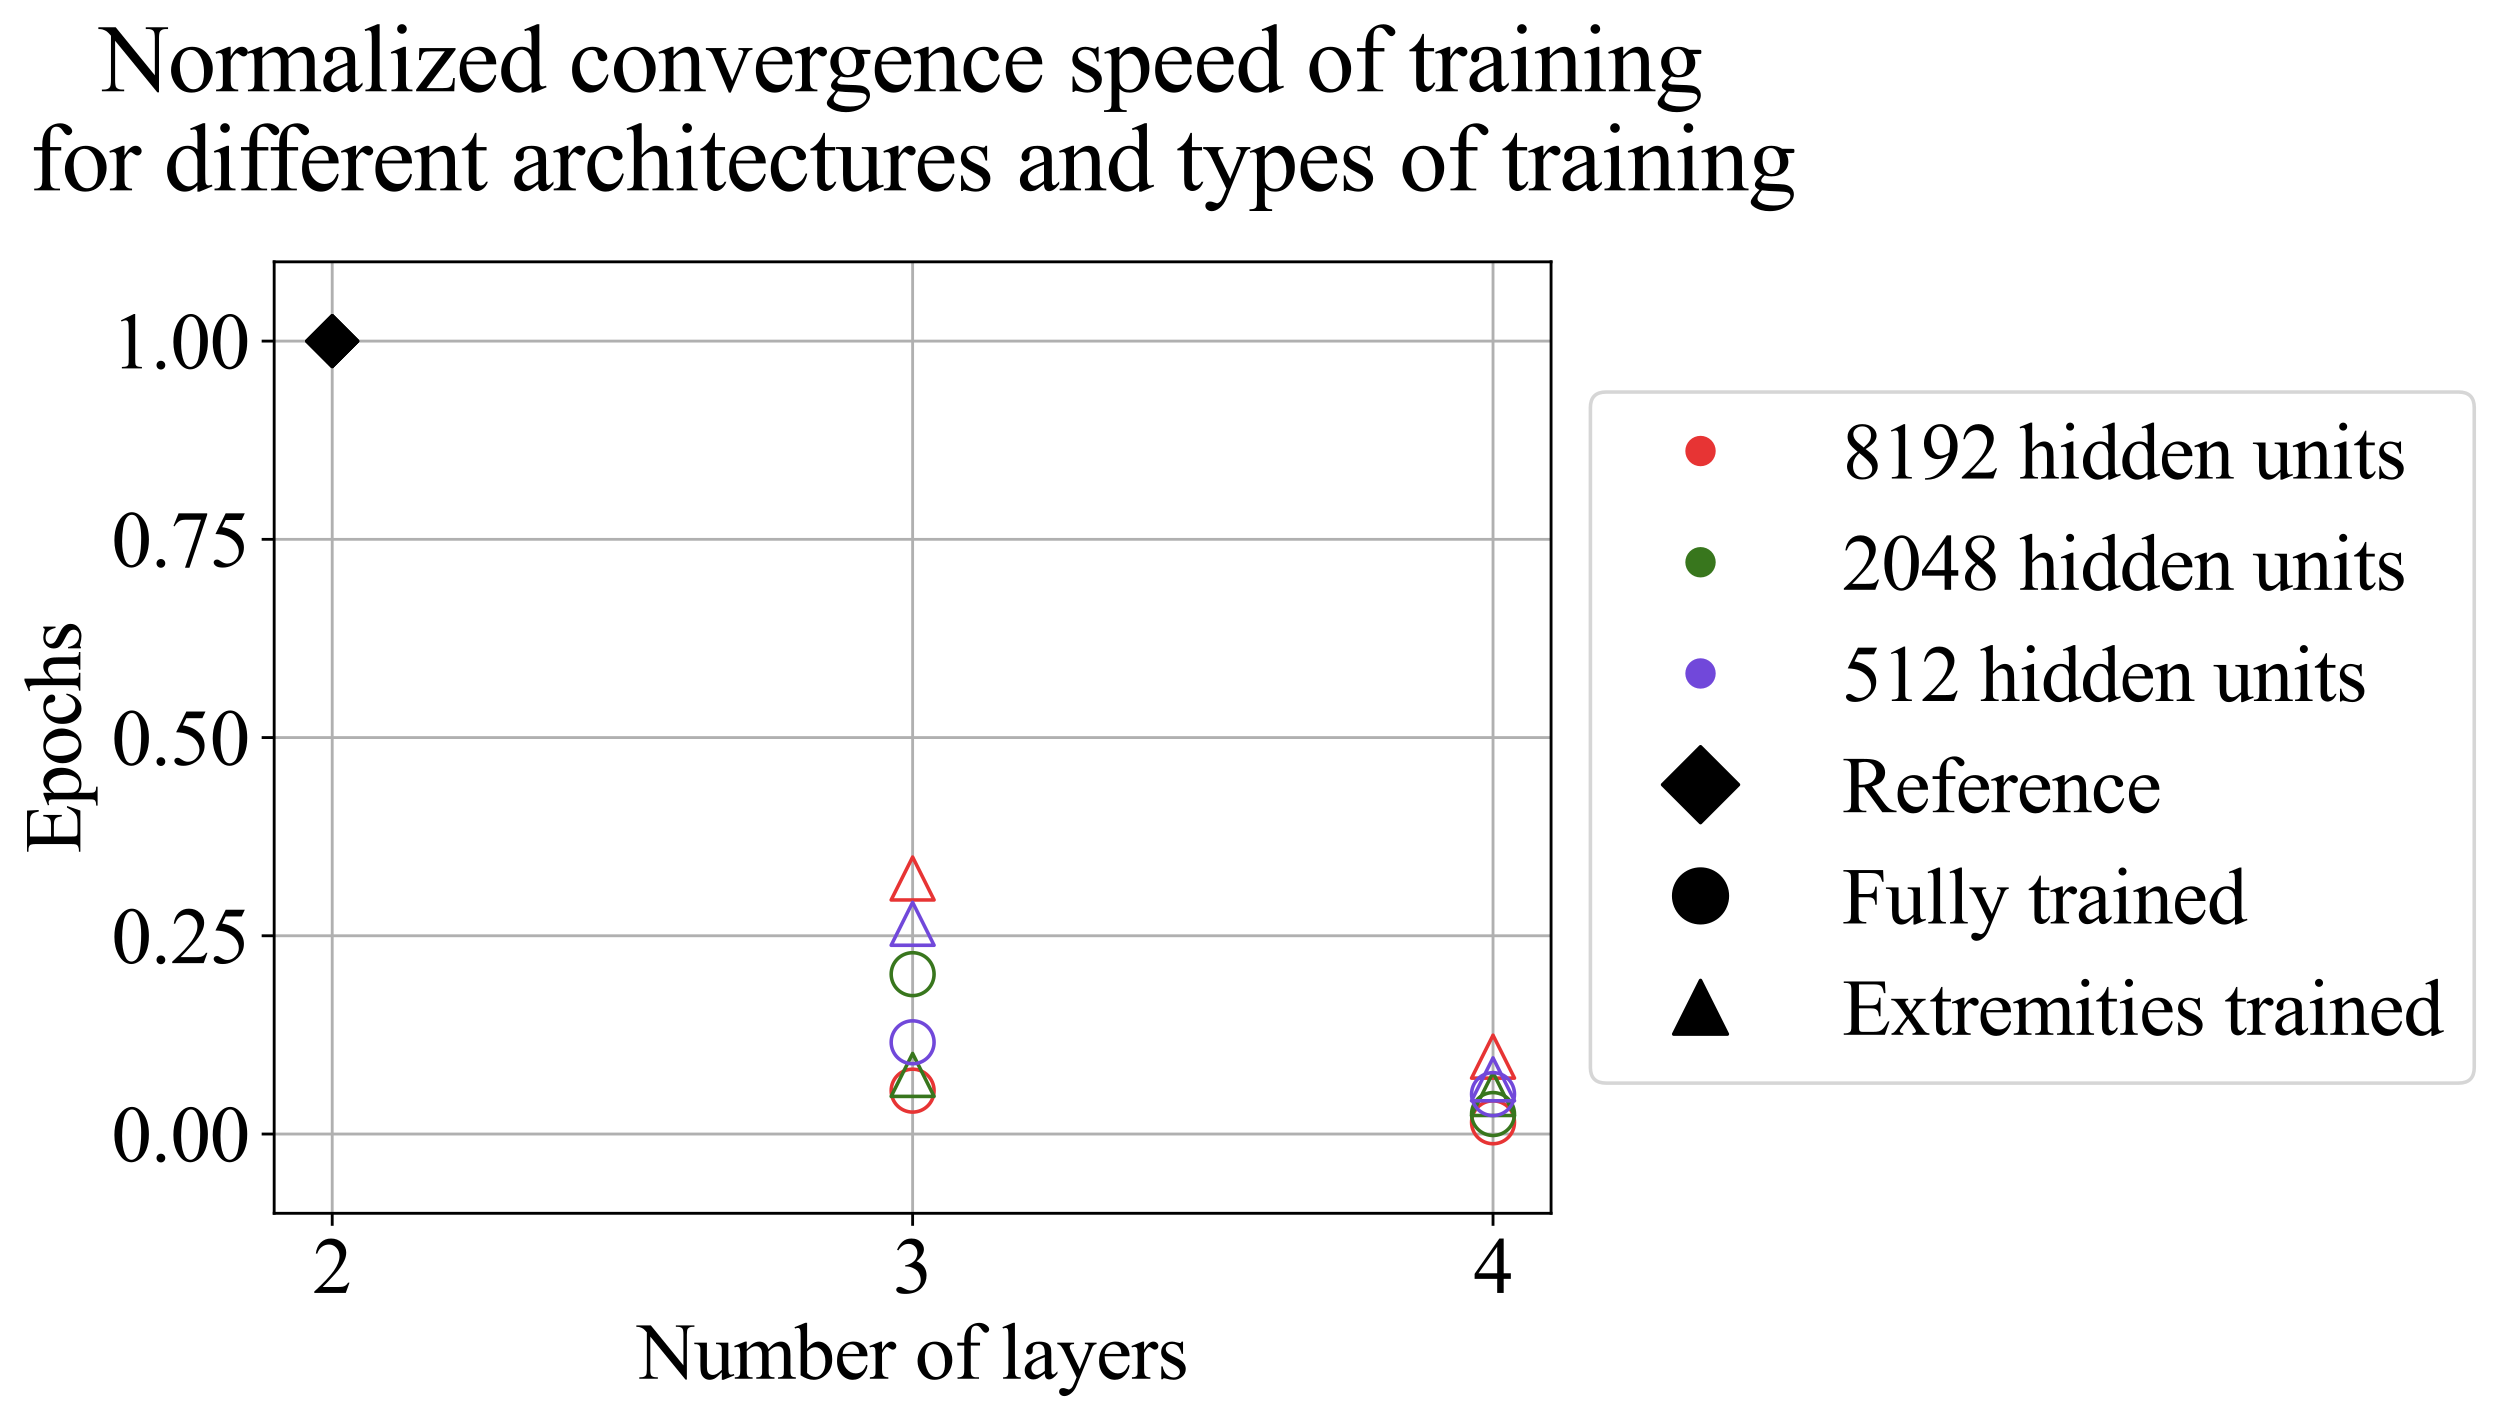 <?xml version="1.0" encoding="utf-8" standalone="no"?>
<!DOCTYPE svg PUBLIC "-//W3C//DTD SVG 1.1//EN"
  "http://www.w3.org/Graphics/SVG/1.1/DTD/svg11.dtd">
<svg xmlns:xlink="http://www.w3.org/1999/xlink" width="699.2pt" height="397.544pt" viewBox="0 0 699.2 397.544" xmlns="http://www.w3.org/2000/svg" version="1.1">
 <defs>
  <style type="text/css">*{stroke-linejoin: round; stroke-linecap: butt}</style>
 </defs>
 <g id="figure_1">
  <g id="patch_1">
   <path d="M 0 397.544 
L 699.2 397.544 
L 699.2 -0 
L 0 -0 
z
" style="fill: #ffffff"/>
  </g>
  <g id="axes_1">
   <g id="patch_2">
    <path d="M 76.682 339.338 
L 433.802 339.338 
L 433.802 73.226 
L 76.682 73.226 
z
" style="fill: #ffffff"/>
   </g>
   <g id="matplotlib.axis_1">
    <g id="xtick_1">
     <g id="line2d_1">
      <path d="M 92.915 339.338 
L 92.915 73.226 
" clip-path="url(#p67bef5fad2)" style="fill: none; stroke: #b0b0b0; stroke-width: 0.8; stroke-linecap: square"/>
     </g>
     <g id="line2d_2">
      <defs>
       <path id="m8d83a48181" d="M 0 0 
L 0 3.5 
" style="stroke: #000000; stroke-width: 0.8"/>
      </defs>
      <g>
       <use xlink:href="#m8d83a48181" x="92.915" y="339.338" style="stroke: #000000; stroke-width: 0.8"/>
      </g>
     </g>
     <g id="text_1">
      <!-- 2 -->
      <g transform="translate(87.415 361.614) scale(0.22 -0.22)">
       <defs>
        <path id="TimesNewRomanPSMT-32" d="M 2934 816 
L 2638 0 
L 138 0 
L 138 116 
Q 1241 1122 1691 1759 
Q 2141 2397 2141 2925 
Q 2141 3328 1894 3587 
Q 1647 3847 1303 3847 
Q 991 3847 742 3664 
Q 494 3481 375 3128 
L 259 3128 
Q 338 3706 661 4015 
Q 984 4325 1469 4325 
Q 1984 4325 2329 3994 
Q 2675 3663 2675 3213 
Q 2675 2891 2525 2569 
Q 2294 2063 1775 1497 
Q 997 647 803 472 
L 1909 472 
Q 2247 472 2383 497 
Q 2519 522 2628 598 
Q 2738 675 2819 816 
L 2934 816 
z
" transform="scale(0.016)"/>
       </defs>
       <use xlink:href="#TimesNewRomanPSMT-32"/>
      </g>
     </g>
    </g>
    <g id="xtick_2">
     <g id="line2d_3">
      <path d="M 255.242 339.338 
L 255.242 73.226 
" clip-path="url(#p67bef5fad2)" style="fill: none; stroke: #b0b0b0; stroke-width: 0.8; stroke-linecap: square"/>
     </g>
     <g id="line2d_4">
      <g>
       <use xlink:href="#m8d83a48181" x="255.242" y="339.338" style="stroke: #000000; stroke-width: 0.8"/>
      </g>
     </g>
     <g id="text_2">
      <!-- 3 -->
      <g transform="translate(249.742 361.614) scale(0.22 -0.22)">
       <defs>
        <path id="TimesNewRomanPSMT-33" d="M 325 3431 
Q 506 3859 782 4092 
Q 1059 4325 1472 4325 
Q 1981 4325 2253 3994 
Q 2459 3747 2459 3466 
Q 2459 3003 1878 2509 
Q 2269 2356 2469 2072 
Q 2669 1788 2669 1403 
Q 2669 853 2319 450 
Q 1863 -75 997 -75 
Q 569 -75 414 31 
Q 259 138 259 259 
Q 259 350 332 419 
Q 406 488 509 488 
Q 588 488 669 463 
Q 722 447 909 348 
Q 1097 250 1169 231 
Q 1284 197 1416 197 
Q 1734 197 1970 444 
Q 2206 691 2206 1028 
Q 2206 1275 2097 1509 
Q 2016 1684 1919 1775 
Q 1784 1900 1550 2001 
Q 1316 2103 1072 2103 
L 972 2103 
L 972 2197 
Q 1219 2228 1467 2375 
Q 1716 2522 1828 2728 
Q 1941 2934 1941 3181 
Q 1941 3503 1739 3701 
Q 1538 3900 1238 3900 
Q 753 3900 428 3381 
L 325 3431 
z
" transform="scale(0.016)"/>
       </defs>
       <use xlink:href="#TimesNewRomanPSMT-33"/>
      </g>
     </g>
    </g>
    <g id="xtick_3">
     <g id="line2d_5">
      <path d="M 417.569 339.338 
L 417.569 73.226 
" clip-path="url(#p67bef5fad2)" style="fill: none; stroke: #b0b0b0; stroke-width: 0.8; stroke-linecap: square"/>
     </g>
     <g id="line2d_6">
      <g>
       <use xlink:href="#m8d83a48181" x="417.569" y="339.338" style="stroke: #000000; stroke-width: 0.8"/>
      </g>
     </g>
     <g id="text_3">
      <!-- 4 -->
      <g transform="translate(412.069 361.614) scale(0.22 -0.22)">
       <defs>
        <path id="TimesNewRomanPSMT-34" d="M 2978 1563 
L 2978 1119 
L 2409 1119 
L 2409 0 
L 1894 0 
L 1894 1119 
L 100 1119 
L 100 1519 
L 2066 4325 
L 2409 4325 
L 2409 1563 
L 2978 1563 
z
M 1894 1563 
L 1894 3666 
L 406 1563 
L 1894 1563 
z
" transform="scale(0.016)"/>
       </defs>
       <use xlink:href="#TimesNewRomanPSMT-34"/>
      </g>
     </g>
    </g>
    <g id="text_4">
     <!-- Number of layers -->
     <g transform="translate(178.268 385.596) scale(0.22 -0.22)">
      <defs>
       <path id="TimesNewRomanPSMT-4e" d="M -84 4238 
L 1066 4238 
L 3656 1059 
L 3656 3503 
Q 3656 3894 3569 3991 
Q 3453 4122 3203 4122 
L 3056 4122 
L 3056 4238 
L 4531 4238 
L 4531 4122 
L 4381 4122 
Q 4113 4122 4000 3959 
Q 3931 3859 3931 3503 
L 3931 -69 
L 3819 -69 
L 1025 3344 
L 1025 734 
Q 1025 344 1109 247 
Q 1228 116 1475 116 
L 1625 116 
L 1625 0 
L 150 0 
L 150 116 
L 297 116 
Q 569 116 681 278 
Q 750 378 750 734 
L 750 3681 
Q 566 3897 470 3965 
Q 375 4034 191 4094 
Q 100 4122 -84 4122 
L -84 4238 
z
" transform="scale(0.016)"/>
       <path id="TimesNewRomanPSMT-75" d="M 2709 2863 
L 2709 1128 
Q 2709 631 2732 520 
Q 2756 409 2807 365 
Q 2859 322 2928 322 
Q 3025 322 3147 375 
L 3191 266 
L 2334 -88 
L 2194 -88 
L 2194 519 
Q 1825 119 1631 15 
Q 1438 -88 1222 -88 
Q 981 -88 804 51 
Q 628 191 559 409 
Q 491 628 491 1028 
L 491 2306 
Q 491 2509 447 2587 
Q 403 2666 317 2708 
Q 231 2750 6 2747 
L 6 2863 
L 1009 2863 
L 1009 947 
Q 1009 547 1148 422 
Q 1288 297 1484 297 
Q 1619 297 1789 381 
Q 1959 466 2194 703 
L 2194 2325 
Q 2194 2569 2105 2655 
Q 2016 2741 1734 2747 
L 1734 2863 
L 2709 2863 
z
" transform="scale(0.016)"/>
       <path id="TimesNewRomanPSMT-6d" d="M 1050 2338 
Q 1363 2650 1419 2697 
Q 1559 2816 1721 2881 
Q 1884 2947 2044 2947 
Q 2313 2947 2506 2790 
Q 2700 2634 2766 2338 
Q 3088 2713 3309 2830 
Q 3531 2947 3766 2947 
Q 3994 2947 4170 2830 
Q 4347 2713 4450 2447 
Q 4519 2266 4519 1878 
L 4519 647 
Q 4519 378 4559 278 
Q 4591 209 4675 161 
Q 4759 113 4950 113 
L 4950 0 
L 3538 0 
L 3538 113 
L 3597 113 
Q 3781 113 3884 184 
Q 3956 234 3988 344 
Q 4000 397 4000 647 
L 4000 1878 
Q 4000 2228 3916 2372 
Q 3794 2572 3525 2572 
Q 3359 2572 3192 2489 
Q 3025 2406 2788 2181 
L 2781 2147 
L 2788 2013 
L 2788 647 
Q 2788 353 2820 281 
Q 2853 209 2943 161 
Q 3034 113 3253 113 
L 3253 0 
L 1806 0 
L 1806 113 
Q 2044 113 2133 169 
Q 2222 225 2256 338 
Q 2272 391 2272 647 
L 2272 1878 
Q 2272 2228 2169 2381 
Q 2031 2581 1784 2581 
Q 1616 2581 1450 2491 
Q 1191 2353 1050 2181 
L 1050 647 
Q 1050 366 1089 281 
Q 1128 197 1204 155 
Q 1281 113 1516 113 
L 1516 0 
L 100 0 
L 100 113 
Q 297 113 375 155 
Q 453 197 493 289 
Q 534 381 534 647 
L 534 1741 
Q 534 2213 506 2350 
Q 484 2453 437 2492 
Q 391 2531 309 2531 
Q 222 2531 100 2484 
L 53 2597 
L 916 2947 
L 1050 2947 
L 1050 2338 
z
" transform="scale(0.016)"/>
       <path id="TimesNewRomanPSMT-62" d="M 984 2369 
Q 1400 2947 1881 2947 
Q 2322 2947 2650 2570 
Q 2978 2194 2978 1541 
Q 2978 778 2472 313 
Q 2038 -88 1503 -88 
Q 1253 -88 995 3 
Q 738 94 469 275 
L 469 3241 
Q 469 3728 445 3840 
Q 422 3953 372 3993 
Q 322 4034 247 4034 
Q 159 4034 28 3984 
L -16 4094 
L 844 4444 
L 984 4444 
L 984 2369 
z
M 984 2169 
L 984 456 
Q 1144 300 1314 220 
Q 1484 141 1663 141 
Q 1947 141 2192 453 
Q 2438 766 2438 1363 
Q 2438 1913 2192 2208 
Q 1947 2503 1634 2503 
Q 1469 2503 1303 2419 
Q 1178 2356 984 2169 
z
" transform="scale(0.016)"/>
       <path id="TimesNewRomanPSMT-65" d="M 681 1784 
Q 678 1147 991 784 
Q 1303 422 1725 422 
Q 2006 422 2214 576 
Q 2422 731 2563 1106 
L 2659 1044 
Q 2594 616 2278 264 
Q 1963 -88 1488 -88 
Q 972 -88 605 314 
Q 238 716 238 1394 
Q 238 2128 614 2539 
Q 991 2950 1559 2950 
Q 2041 2950 2350 2633 
Q 2659 2316 2659 1784 
L 681 1784 
z
M 681 1966 
L 2006 1966 
Q 1991 2241 1941 2353 
Q 1863 2528 1708 2628 
Q 1553 2728 1384 2728 
Q 1125 2728 920 2526 
Q 716 2325 681 1966 
z
" transform="scale(0.016)"/>
       <path id="TimesNewRomanPSMT-72" d="M 1038 2947 
L 1038 2303 
Q 1397 2947 1775 2947 
Q 1947 2947 2059 2842 
Q 2172 2738 2172 2600 
Q 2172 2478 2090 2393 
Q 2009 2309 1897 2309 
Q 1788 2309 1652 2417 
Q 1516 2525 1450 2525 
Q 1394 2525 1328 2463 
Q 1188 2334 1038 2041 
L 1038 669 
Q 1038 431 1097 309 
Q 1138 225 1241 169 
Q 1344 113 1538 113 
L 1538 0 
L 72 0 
L 72 113 
Q 291 113 397 181 
Q 475 231 506 341 
Q 522 394 522 644 
L 522 1753 
Q 522 2253 501 2348 
Q 481 2444 426 2487 
Q 372 2531 291 2531 
Q 194 2531 72 2484 
L 41 2597 
L 906 2947 
L 1038 2947 
z
" transform="scale(0.016)"/>
       <path id="TimesNewRomanPSMT-20" transform="scale(0.016)"/>
       <path id="TimesNewRomanPSMT-6f" d="M 1600 2947 
Q 2250 2947 2644 2453 
Q 2978 2031 2978 1484 
Q 2978 1100 2793 706 
Q 2609 313 2286 112 
Q 1963 -88 1566 -88 
Q 919 -88 538 428 
Q 216 863 216 1403 
Q 216 1797 411 2186 
Q 606 2575 925 2761 
Q 1244 2947 1600 2947 
z
M 1503 2744 
Q 1338 2744 1170 2645 
Q 1003 2547 900 2300 
Q 797 2053 797 1666 
Q 797 1041 1045 587 
Q 1294 134 1700 134 
Q 2003 134 2200 384 
Q 2397 634 2397 1244 
Q 2397 2006 2069 2444 
Q 1847 2744 1503 2744 
z
" transform="scale(0.016)"/>
       <path id="TimesNewRomanPSMT-66" d="M 1319 2638 
L 1319 756 
Q 1319 356 1406 250 
Q 1522 113 1716 113 
L 1975 113 
L 1975 0 
L 266 0 
L 266 113 
L 394 113 
Q 519 113 622 175 
Q 725 238 764 344 
Q 803 450 803 756 
L 803 2638 
L 247 2638 
L 247 2863 
L 803 2863 
L 803 3050 
Q 803 3478 940 3775 
Q 1078 4072 1361 4255 
Q 1644 4438 1997 4438 
Q 2325 4438 2600 4225 
Q 2781 4084 2781 3909 
Q 2781 3816 2700 3733 
Q 2619 3650 2525 3650 
Q 2453 3650 2373 3701 
Q 2294 3753 2178 3923 
Q 2063 4094 1966 4153 
Q 1869 4213 1750 4213 
Q 1606 4213 1506 4136 
Q 1406 4059 1362 3898 
Q 1319 3738 1319 3069 
L 1319 2863 
L 2056 2863 
L 2056 2638 
L 1319 2638 
z
" transform="scale(0.016)"/>
       <path id="TimesNewRomanPSMT-6c" d="M 1184 4444 
L 1184 647 
Q 1184 378 1223 290 
Q 1263 203 1344 158 
Q 1425 113 1647 113 
L 1647 0 
L 244 0 
L 244 113 
Q 441 113 512 153 
Q 584 194 625 287 
Q 666 381 666 647 
L 666 3247 
Q 666 3731 644 3842 
Q 622 3953 573 3993 
Q 525 4034 450 4034 
Q 369 4034 244 3984 
L 191 4094 
L 1044 4444 
L 1184 4444 
z
" transform="scale(0.016)"/>
       <path id="TimesNewRomanPSMT-61" d="M 1822 413 
Q 1381 72 1269 19 
Q 1100 -59 909 -59 
Q 613 -59 420 144 
Q 228 347 228 678 
Q 228 888 322 1041 
Q 450 1253 767 1440 
Q 1084 1628 1822 1897 
L 1822 2009 
Q 1822 2438 1686 2597 
Q 1550 2756 1291 2756 
Q 1094 2756 978 2650 
Q 859 2544 859 2406 
L 866 2225 
Q 866 2081 792 2003 
Q 719 1925 600 1925 
Q 484 1925 411 2006 
Q 338 2088 338 2228 
Q 338 2497 613 2722 
Q 888 2947 1384 2947 
Q 1766 2947 2009 2819 
Q 2194 2722 2281 2516 
Q 2338 2381 2338 1966 
L 2338 994 
Q 2338 584 2353 492 
Q 2369 400 2405 369 
Q 2441 338 2488 338 
Q 2538 338 2575 359 
Q 2641 400 2828 588 
L 2828 413 
Q 2478 -56 2159 -56 
Q 2006 -56 1915 50 
Q 1825 156 1822 413 
z
M 1822 616 
L 1822 1706 
Q 1350 1519 1213 1441 
Q 966 1303 859 1153 
Q 753 1003 753 825 
Q 753 600 887 451 
Q 1022 303 1197 303 
Q 1434 303 1822 616 
z
" transform="scale(0.016)"/>
       <path id="TimesNewRomanPSMT-79" d="M 38 2863 
L 1372 2863 
L 1372 2747 
L 1306 2747 
Q 1166 2747 1095 2686 
Q 1025 2625 1025 2534 
Q 1025 2413 1128 2197 
L 1825 753 
L 2466 2334 
Q 2519 2463 2519 2588 
Q 2519 2644 2497 2672 
Q 2472 2706 2419 2726 
Q 2366 2747 2231 2747 
L 2231 2863 
L 3163 2863 
L 3163 2747 
Q 3047 2734 2984 2696 
Q 2922 2659 2847 2556 
Q 2819 2513 2741 2316 
L 1575 -541 
Q 1406 -956 1132 -1168 
Q 859 -1381 606 -1381 
Q 422 -1381 303 -1275 
Q 184 -1169 184 -1031 
Q 184 -900 270 -820 
Q 356 -741 506 -741 
Q 609 -741 788 -809 
Q 913 -856 944 -856 
Q 1038 -856 1148 -759 
Q 1259 -663 1372 -384 
L 1575 113 
L 547 2272 
Q 500 2369 397 2513 
Q 319 2622 269 2659 
Q 197 2709 38 2747 
L 38 2863 
z
" transform="scale(0.016)"/>
       <path id="TimesNewRomanPSMT-73" d="M 2050 2947 
L 2050 1972 
L 1947 1972 
Q 1828 2431 1642 2597 
Q 1456 2763 1169 2763 
Q 950 2763 815 2647 
Q 681 2531 681 2391 
Q 681 2216 781 2091 
Q 878 1963 1175 1819 
L 1631 1597 
Q 2266 1288 2266 781 
Q 2266 391 1970 151 
Q 1675 -88 1309 -88 
Q 1047 -88 709 6 
Q 606 38 541 38 
Q 469 38 428 -44 
L 325 -44 
L 325 978 
L 428 978 
Q 516 541 762 319 
Q 1009 97 1316 97 
Q 1531 97 1667 223 
Q 1803 350 1803 528 
Q 1803 744 1651 891 
Q 1500 1038 1047 1263 
Q 594 1488 453 1669 
Q 313 1847 313 2119 
Q 313 2472 555 2709 
Q 797 2947 1181 2947 
Q 1350 2947 1591 2875 
Q 1750 2828 1803 2828 
Q 1853 2828 1881 2850 
Q 1909 2872 1947 2947 
L 2050 2947 
z
" transform="scale(0.016)"/>
      </defs>
      <use xlink:href="#TimesNewRomanPSMT-4e"/>
      <use xlink:href="#TimesNewRomanPSMT-75" transform="translate(72.217 0)"/>
      <use xlink:href="#TimesNewRomanPSMT-6d" transform="translate(122.217 0)"/>
      <use xlink:href="#TimesNewRomanPSMT-62" transform="translate(200 0)"/>
      <use xlink:href="#TimesNewRomanPSMT-65" transform="translate(250 0)"/>
      <use xlink:href="#TimesNewRomanPSMT-72" transform="translate(294.385 0)"/>
      <use xlink:href="#TimesNewRomanPSMT-20" transform="translate(327.686 0)"/>
      <use xlink:href="#TimesNewRomanPSMT-6f" transform="translate(352.686 0)"/>
      <use xlink:href="#TimesNewRomanPSMT-66" transform="translate(402.686 0)"/>
      <use xlink:href="#TimesNewRomanPSMT-20" transform="translate(435.986 0)"/>
      <use xlink:href="#TimesNewRomanPSMT-6c" transform="translate(460.986 0)"/>
      <use xlink:href="#TimesNewRomanPSMT-61" transform="translate(488.77 0)"/>
      <use xlink:href="#TimesNewRomanPSMT-79" transform="translate(533.154 0)"/>
      <use xlink:href="#TimesNewRomanPSMT-65" transform="translate(583.154 0)"/>
      <use xlink:href="#TimesNewRomanPSMT-72" transform="translate(627.539 0)"/>
      <use xlink:href="#TimesNewRomanPSMT-73" transform="translate(660.84 0)"/>
     </g>
    </g>
   </g>
   <g id="matplotlib.axis_2">
    <g id="ytick_1">
     <g id="line2d_7">
      <path d="M 76.682 317.162 
L 433.802 317.162 
" clip-path="url(#p67bef5fad2)" style="fill: none; stroke: #b0b0b0; stroke-width: 0.8; stroke-linecap: square"/>
     </g>
     <g id="line2d_8">
      <defs>
       <path id="m207bf7ed02" d="M 0 0 
L -3.5 0 
" style="stroke: #000000; stroke-width: 0.8"/>
      </defs>
      <g>
       <use xlink:href="#m207bf7ed02" x="76.682" y="317.162" style="stroke: #000000; stroke-width: 0.8"/>
      </g>
     </g>
     <g id="text_5">
      <!-- 0.00 -->
      <g transform="translate(31.182 324.8) scale(0.22 -0.22)">
       <defs>
        <path id="TimesNewRomanPSMT-30" d="M 231 2094 
Q 231 2819 450 3342 
Q 669 3866 1031 4122 
Q 1313 4325 1613 4325 
Q 2100 4325 2488 3828 
Q 2972 3213 2972 2159 
Q 2972 1422 2759 906 
Q 2547 391 2217 158 
Q 1888 -75 1581 -75 
Q 975 -75 572 641 
Q 231 1244 231 2094 
z
M 844 2016 
Q 844 1141 1059 588 
Q 1238 122 1591 122 
Q 1759 122 1940 273 
Q 2122 425 2216 781 
Q 2359 1319 2359 2297 
Q 2359 3022 2209 3506 
Q 2097 3866 1919 4016 
Q 1791 4119 1609 4119 
Q 1397 4119 1231 3928 
Q 1006 3669 925 3112 
Q 844 2556 844 2016 
z
" transform="scale(0.016)"/>
        <path id="TimesNewRomanPSMT-2e" d="M 800 606 
Q 947 606 1047 504 
Q 1147 403 1147 259 
Q 1147 116 1045 14 
Q 944 -88 800 -88 
Q 656 -88 554 14 
Q 453 116 453 259 
Q 453 406 554 506 
Q 656 606 800 606 
z
" transform="scale(0.016)"/>
       </defs>
       <use xlink:href="#TimesNewRomanPSMT-30"/>
       <use xlink:href="#TimesNewRomanPSMT-2e" transform="translate(50 0)"/>
       <use xlink:href="#TimesNewRomanPSMT-30" transform="translate(75 0)"/>
       <use xlink:href="#TimesNewRomanPSMT-30" transform="translate(125 0)"/>
      </g>
     </g>
    </g>
    <g id="ytick_2">
     <g id="line2d_9">
      <path d="M 76.682 261.722 
L 433.802 261.722 
" clip-path="url(#p67bef5fad2)" style="fill: none; stroke: #b0b0b0; stroke-width: 0.8; stroke-linecap: square"/>
     </g>
     <g id="line2d_10">
      <g>
       <use xlink:href="#m207bf7ed02" x="76.682" y="261.722" style="stroke: #000000; stroke-width: 0.8"/>
      </g>
     </g>
     <g id="text_6">
      <!-- 0.25 -->
      <g transform="translate(31.182 269.36) scale(0.22 -0.22)">
       <defs>
        <path id="TimesNewRomanPSMT-35" d="M 2778 4238 
L 2534 3706 
L 1259 3706 
L 981 3138 
Q 1809 3016 2294 2522 
Q 2709 2097 2709 1522 
Q 2709 1188 2573 903 
Q 2438 619 2231 419 
Q 2025 219 1772 97 
Q 1413 -75 1034 -75 
Q 653 -75 479 54 
Q 306 184 306 341 
Q 306 428 378 495 
Q 450 563 559 563 
Q 641 563 702 538 
Q 763 513 909 409 
Q 1144 247 1384 247 
Q 1750 247 2026 523 
Q 2303 800 2303 1197 
Q 2303 1581 2056 1914 
Q 1809 2247 1375 2428 
Q 1034 2569 447 2591 
L 1259 4238 
L 2778 4238 
z
" transform="scale(0.016)"/>
       </defs>
       <use xlink:href="#TimesNewRomanPSMT-30"/>
       <use xlink:href="#TimesNewRomanPSMT-2e" transform="translate(50 0)"/>
       <use xlink:href="#TimesNewRomanPSMT-32" transform="translate(75 0)"/>
       <use xlink:href="#TimesNewRomanPSMT-35" transform="translate(125 0)"/>
      </g>
     </g>
    </g>
    <g id="ytick_3">
     <g id="line2d_11">
      <path d="M 76.682 206.282 
L 433.802 206.282 
" clip-path="url(#p67bef5fad2)" style="fill: none; stroke: #b0b0b0; stroke-width: 0.8; stroke-linecap: square"/>
     </g>
     <g id="line2d_12">
      <g>
       <use xlink:href="#m207bf7ed02" x="76.682" y="206.282" style="stroke: #000000; stroke-width: 0.8"/>
      </g>
     </g>
     <g id="text_7">
      <!-- 0.50 -->
      <g transform="translate(31.182 213.92) scale(0.22 -0.22)">
       <use xlink:href="#TimesNewRomanPSMT-30"/>
       <use xlink:href="#TimesNewRomanPSMT-2e" transform="translate(50 0)"/>
       <use xlink:href="#TimesNewRomanPSMT-35" transform="translate(75 0)"/>
       <use xlink:href="#TimesNewRomanPSMT-30" transform="translate(125 0)"/>
      </g>
     </g>
    </g>
    <g id="ytick_4">
     <g id="line2d_13">
      <path d="M 76.682 150.842 
L 433.802 150.842 
" clip-path="url(#p67bef5fad2)" style="fill: none; stroke: #b0b0b0; stroke-width: 0.8; stroke-linecap: square"/>
     </g>
     <g id="line2d_14">
      <g>
       <use xlink:href="#m207bf7ed02" x="76.682" y="150.842" style="stroke: #000000; stroke-width: 0.8"/>
      </g>
     </g>
     <g id="text_8">
      <!-- 0.75 -->
      <g transform="translate(31.182 158.48) scale(0.22 -0.22)">
       <defs>
        <path id="TimesNewRomanPSMT-37" d="M 644 4238 
L 2916 4238 
L 2916 4119 
L 1503 -88 
L 1153 -88 
L 2419 3728 
L 1253 3728 
Q 900 3728 750 3644 
Q 488 3500 328 3200 
L 238 3234 
L 644 4238 
z
" transform="scale(0.016)"/>
       </defs>
       <use xlink:href="#TimesNewRomanPSMT-30"/>
       <use xlink:href="#TimesNewRomanPSMT-2e" transform="translate(50 0)"/>
       <use xlink:href="#TimesNewRomanPSMT-37" transform="translate(75 0)"/>
       <use xlink:href="#TimesNewRomanPSMT-35" transform="translate(125 0)"/>
      </g>
     </g>
    </g>
    <g id="ytick_5">
     <g id="line2d_15">
      <path d="M 76.682 95.402 
L 433.802 95.402 
" clip-path="url(#p67bef5fad2)" style="fill: none; stroke: #b0b0b0; stroke-width: 0.8; stroke-linecap: square"/>
     </g>
     <g id="line2d_16">
      <g>
       <use xlink:href="#m207bf7ed02" x="76.682" y="95.402" style="stroke: #000000; stroke-width: 0.8"/>
      </g>
     </g>
     <g id="text_9">
      <!-- 1.00 -->
      <g transform="translate(31.182 103.04) scale(0.22 -0.22)">
       <defs>
        <path id="TimesNewRomanPSMT-31" d="M 750 3822 
L 1781 4325 
L 1884 4325 
L 1884 747 
Q 1884 391 1914 303 
Q 1944 216 2037 169 
Q 2131 122 2419 116 
L 2419 0 
L 825 0 
L 825 116 
Q 1125 122 1212 167 
Q 1300 213 1334 289 
Q 1369 366 1369 747 
L 1369 3034 
Q 1369 3497 1338 3628 
Q 1316 3728 1258 3775 
Q 1200 3822 1119 3822 
Q 1003 3822 797 3725 
L 750 3822 
z
" transform="scale(0.016)"/>
       </defs>
       <use xlink:href="#TimesNewRomanPSMT-31"/>
       <use xlink:href="#TimesNewRomanPSMT-2e" transform="translate(50 0)"/>
       <use xlink:href="#TimesNewRomanPSMT-30" transform="translate(75 0)"/>
       <use xlink:href="#TimesNewRomanPSMT-30" transform="translate(125 0)"/>
      </g>
     </g>
    </g>
    <g id="text_10">
     <!-- Epochs -->
     <g transform="translate(22.476 238.665) rotate(-90) scale(0.22 -0.22)">
      <defs>
       <path id="TimesNewRomanPSMT-45" d="M 1338 4006 
L 1338 2331 
L 2269 2331 
Q 2631 2331 2753 2441 
Q 2916 2584 2934 2947 
L 3050 2947 
L 3050 1472 
L 2934 1472 
Q 2891 1781 2847 1869 
Q 2791 1978 2662 2040 
Q 2534 2103 2269 2103 
L 1338 2103 
L 1338 706 
Q 1338 425 1363 364 
Q 1388 303 1450 267 
Q 1513 231 1688 231 
L 2406 231 
Q 2766 231 2928 281 
Q 3091 331 3241 478 
Q 3434 672 3638 1063 
L 3763 1063 
L 3397 0 
L 131 0 
L 131 116 
L 281 116 
Q 431 116 566 188 
Q 666 238 702 338 
Q 738 438 738 747 
L 738 3500 
Q 738 3903 656 3997 
Q 544 4122 281 4122 
L 131 4122 
L 131 4238 
L 3397 4238 
L 3444 3309 
L 3322 3309 
Q 3256 3644 3176 3769 
Q 3097 3894 2941 3959 
Q 2816 4006 2500 4006 
L 1338 4006 
z
" transform="scale(0.016)"/>
       <path id="TimesNewRomanPSMT-70" d="M -6 2578 
L 875 2934 
L 994 2934 
L 994 2266 
Q 1216 2644 1439 2795 
Q 1663 2947 1909 2947 
Q 2341 2947 2628 2609 
Q 2981 2197 2981 1534 
Q 2981 794 2556 309 
Q 2206 -88 1675 -88 
Q 1444 -88 1275 -22 
Q 1150 25 994 166 
L 994 -706 
Q 994 -1000 1030 -1079 
Q 1066 -1159 1155 -1206 
Q 1244 -1253 1478 -1253 
L 1478 -1369 
L -22 -1369 
L -22 -1253 
L 56 -1253 
Q 228 -1256 350 -1188 
Q 409 -1153 442 -1076 
Q 475 -1000 475 -688 
L 475 2019 
Q 475 2297 450 2372 
Q 425 2447 370 2484 
Q 316 2522 222 2522 
Q 147 2522 31 2478 
L -6 2578 
z
M 994 2081 
L 994 1013 
Q 994 666 1022 556 
Q 1066 375 1236 237 
Q 1406 100 1666 100 
Q 1978 100 2172 344 
Q 2425 663 2425 1241 
Q 2425 1897 2138 2250 
Q 1938 2494 1663 2494 
Q 1513 2494 1366 2419 
Q 1253 2363 994 2081 
z
" transform="scale(0.016)"/>
       <path id="TimesNewRomanPSMT-63" d="M 2631 1088 
Q 2516 522 2178 217 
Q 1841 -88 1431 -88 
Q 944 -88 581 321 
Q 219 731 219 1428 
Q 219 2103 620 2525 
Q 1022 2947 1584 2947 
Q 2006 2947 2278 2723 
Q 2550 2500 2550 2259 
Q 2550 2141 2473 2067 
Q 2397 1994 2259 1994 
Q 2075 1994 1981 2113 
Q 1928 2178 1911 2362 
Q 1894 2547 1784 2644 
Q 1675 2738 1481 2738 
Q 1169 2738 978 2506 
Q 725 2200 725 1697 
Q 725 1184 976 792 
Q 1228 400 1656 400 
Q 1963 400 2206 609 
Q 2378 753 2541 1131 
L 2631 1088 
z
" transform="scale(0.016)"/>
       <path id="TimesNewRomanPSMT-68" d="M 1041 4444 
L 1041 2350 
Q 1388 2731 1591 2839 
Q 1794 2947 1997 2947 
Q 2241 2947 2416 2812 
Q 2591 2678 2675 2391 
Q 2734 2191 2734 1659 
L 2734 647 
Q 2734 375 2778 275 
Q 2809 200 2884 156 
Q 2959 113 3159 113 
L 3159 0 
L 1753 0 
L 1753 113 
L 1819 113 
Q 2019 113 2097 173 
Q 2175 234 2206 353 
Q 2216 403 2216 647 
L 2216 1659 
Q 2216 2128 2167 2275 
Q 2119 2422 2012 2495 
Q 1906 2569 1756 2569 
Q 1603 2569 1437 2487 
Q 1272 2406 1041 2159 
L 1041 647 
Q 1041 353 1073 281 
Q 1106 209 1195 161 
Q 1284 113 1503 113 
L 1503 0 
L 84 0 
L 84 113 
Q 275 113 384 172 
Q 447 203 484 290 
Q 522 378 522 647 
L 522 3238 
Q 522 3728 498 3840 
Q 475 3953 426 3993 
Q 378 4034 297 4034 
Q 231 4034 84 3984 
L 41 4094 
L 897 4444 
L 1041 4444 
z
" transform="scale(0.016)"/>
      </defs>
      <use xlink:href="#TimesNewRomanPSMT-45"/>
      <use xlink:href="#TimesNewRomanPSMT-70" transform="translate(61.084 0)"/>
      <use xlink:href="#TimesNewRomanPSMT-6f" transform="translate(111.084 0)"/>
      <use xlink:href="#TimesNewRomanPSMT-63" transform="translate(161.084 0)"/>
      <use xlink:href="#TimesNewRomanPSMT-68" transform="translate(205.469 0)"/>
      <use xlink:href="#TimesNewRomanPSMT-73" transform="translate(255.469 0)"/>
     </g>
    </g>
   </g>
   <g id="line2d_17">
    <path d="M 92.915 95.402 
" clip-path="url(#p67bef5fad2)" style="fill: none; stroke: #000000; stroke-width: 1.5; stroke-linecap: square"/>
    <defs>
     <path id="m6cfd3abf82" d="M -0 7.071 
L 7.071 0 
L 0 -7.071 
L -7.071 -0 
z
" style="stroke: #000000; stroke-linejoin: miter"/>
    </defs>
    <g clip-path="url(#p67bef5fad2)">
     <use xlink:href="#m6cfd3abf82" x="92.915" y="95.402" style="stroke: #000000; stroke-linejoin: miter"/>
    </g>
   </g>
   <g id="line2d_18">
    <path d="M 255.242 305.033 
" clip-path="url(#p67bef5fad2)" style="fill: none; stroke: #1f77b4; stroke-width: 1.5; stroke-linecap: square"/>
    <defs>
     <path id="m48cfbe0e2c" d="M 0 6 
C 1.591 6 3.117 5.368 4.243 4.243 
C 5.368 3.117 6 1.591 6 0 
C 6 -1.591 5.368 -3.117 4.243 -4.243 
C 3.117 -5.368 1.591 -6 0 -6 
C -1.591 -6 -3.117 -5.368 -4.243 -4.243 
C -5.368 -3.117 -6 -1.591 -6 0 
C -6 1.591 -5.368 3.117 -4.243 4.243 
C -3.117 5.368 -1.591 6 0 6 
z
" style="stroke: #e73434"/>
    </defs>
    <g clip-path="url(#p67bef5fad2)">
     <use xlink:href="#m48cfbe0e2c" x="255.242" y="305.033" style="fill-opacity: 0; stroke: #e73434"/>
    </g>
   </g>
   <g id="line2d_19">
    <path d="M 417.569 313.884 
" clip-path="url(#p67bef5fad2)" style="fill: none; stroke: #ff7f0e; stroke-width: 1.5; stroke-linecap: square"/>
    <g clip-path="url(#p67bef5fad2)">
     <use xlink:href="#m48cfbe0e2c" x="417.569" y="313.884" style="fill-opacity: 0; stroke: #e73434"/>
    </g>
   </g>
   <g id="line2d_20">
    <path d="M 255.242 245.7 
" clip-path="url(#p67bef5fad2)" style="fill: none; stroke: #2ca02c; stroke-width: 1.5; stroke-linecap: square"/>
    <defs>
     <path id="md4dafaedf1" d="M 0 -6 
L -6 6 
L 6 6 
z
" style="stroke: #e73434; stroke-linejoin: miter"/>
    </defs>
    <g clip-path="url(#p67bef5fad2)">
     <use xlink:href="#md4dafaedf1" x="255.242" y="245.7" style="fill-opacity: 0; stroke: #e73434; stroke-linejoin: miter"/>
    </g>
   </g>
   <g id="line2d_21">
    <path d="M 417.569 295.527 
" clip-path="url(#p67bef5fad2)" style="fill: none; stroke: #d62728; stroke-width: 1.5; stroke-linecap: square"/>
    <g clip-path="url(#p67bef5fad2)">
     <use xlink:href="#md4dafaedf1" x="417.569" y="295.527" style="fill-opacity: 0; stroke: #e73434; stroke-linejoin: miter"/>
    </g>
   </g>
   <g id="line2d_22">
    <path d="M 92.915 95.402 
" clip-path="url(#p67bef5fad2)" style="fill: none; stroke: #000000; stroke-width: 1.5; stroke-linecap: square"/>
    <g clip-path="url(#p67bef5fad2)">
     <use xlink:href="#m6cfd3abf82" x="92.915" y="95.402" style="stroke: #000000; stroke-linejoin: miter"/>
    </g>
   </g>
   <g id="line2d_23">
    <path d="M 255.242 272.454 
" clip-path="url(#p67bef5fad2)" style="fill: none; stroke: #9467bd; stroke-width: 1.5; stroke-linecap: square"/>
    <defs>
     <path id="ma3243931ff" d="M 0 6 
C 1.591 6 3.117 5.368 4.243 4.243 
C 5.368 3.117 6 1.591 6 0 
C 6 -1.591 5.368 -3.117 4.243 -4.243 
C 3.117 -5.368 1.591 -6 0 -6 
C -1.591 -6 -3.117 -5.368 -4.243 -4.243 
C -5.368 -3.117 -6 -1.591 -6 0 
C -6 1.591 -5.368 3.117 -4.243 4.243 
C -3.117 5.368 -1.591 6 0 6 
z
" style="stroke: #38761d"/>
    </defs>
    <g clip-path="url(#p67bef5fad2)">
     <use xlink:href="#ma3243931ff" x="255.242" y="272.454" style="fill-opacity: 0; stroke: #38761d"/>
    </g>
   </g>
   <g id="line2d_24">
    <path d="M 417.569 311.573 
" clip-path="url(#p67bef5fad2)" style="fill: none; stroke: #8c564b; stroke-width: 1.5; stroke-linecap: square"/>
    <g clip-path="url(#p67bef5fad2)">
     <use xlink:href="#ma3243931ff" x="417.569" y="311.573" style="fill-opacity: 0; stroke: #38761d"/>
    </g>
   </g>
   <g id="line2d_25">
    <path d="M 255.242 300.639 
" clip-path="url(#p67bef5fad2)" style="fill: none; stroke: #e377c2; stroke-width: 1.5; stroke-linecap: square"/>
    <defs>
     <path id="mf0dcacfbf0" d="M 0 -6 
L -6 6 
L 6 6 
z
" style="stroke: #38761d; stroke-linejoin: miter"/>
    </defs>
    <g clip-path="url(#p67bef5fad2)">
     <use xlink:href="#mf0dcacfbf0" x="255.242" y="300.639" style="fill-opacity: 0; stroke: #38761d; stroke-linejoin: miter"/>
    </g>
   </g>
   <g id="line2d_26">
    <path d="M 417.569 305.985 
" clip-path="url(#p67bef5fad2)" style="fill: none; stroke: #7f7f7f; stroke-width: 1.5; stroke-linecap: square"/>
    <g clip-path="url(#p67bef5fad2)">
     <use xlink:href="#mf0dcacfbf0" x="417.569" y="305.985" style="fill-opacity: 0; stroke: #38761d; stroke-linejoin: miter"/>
    </g>
   </g>
   <g id="line2d_27">
    <path d="M 92.915 95.402 
" clip-path="url(#p67bef5fad2)" style="fill: none; stroke: #000000; stroke-width: 1.5; stroke-linecap: square"/>
    <g clip-path="url(#p67bef5fad2)">
     <use xlink:href="#m6cfd3abf82" x="92.915" y="95.402" style="stroke: #000000; stroke-linejoin: miter"/>
    </g>
   </g>
   <g id="line2d_28">
    <path d="M 255.242 291.506 
" clip-path="url(#p67bef5fad2)" style="fill: none; stroke: #bcbd22; stroke-width: 1.5; stroke-linecap: square"/>
    <defs>
     <path id="m4fa5cd3217" d="M 0 6 
C 1.591 6 3.117 5.368 4.243 4.243 
C 5.368 3.117 6 1.591 6 0 
C 6 -1.591 5.368 -3.117 4.243 -4.243 
C 3.117 -5.368 1.591 -6 0 -6 
C -1.591 -6 -3.117 -5.368 -4.243 -4.243 
C -5.368 -3.117 -6 -1.591 -6 0 
C -6 1.591 -5.368 3.117 -4.243 4.243 
C -3.117 5.368 -1.591 6 0 6 
z
" style="stroke: #7148da"/>
    </defs>
    <g clip-path="url(#p67bef5fad2)">
     <use xlink:href="#m4fa5cd3217" x="255.242" y="291.506" style="fill-opacity: 0; stroke: #7148da"/>
    </g>
   </g>
   <g id="line2d_29">
    <path d="M 417.569 306.004 
" clip-path="url(#p67bef5fad2)" style="fill: none; stroke: #17becf; stroke-width: 1.5; stroke-linecap: square"/>
    <g clip-path="url(#p67bef5fad2)">
     <use xlink:href="#m4fa5cd3217" x="417.569" y="306.004" style="fill-opacity: 0; stroke: #7148da"/>
    </g>
   </g>
   <g id="line2d_30">
    <path d="M 255.242 258.373 
" clip-path="url(#p67bef5fad2)" style="fill: none; stroke: #1f77b4; stroke-width: 1.5; stroke-linecap: square"/>
    <defs>
     <path id="ma8140bff8b" d="M 0 -6 
L -6 6 
L 6 6 
z
" style="stroke: #7148da; stroke-linejoin: miter"/>
    </defs>
    <g clip-path="url(#p67bef5fad2)">
     <use xlink:href="#ma8140bff8b" x="255.242" y="258.373" style="fill-opacity: 0; stroke: #7148da; stroke-linejoin: miter"/>
    </g>
   </g>
   <g id="line2d_31">
    <path d="M 417.569 301.867 
" clip-path="url(#p67bef5fad2)" style="fill: none; stroke: #ff7f0e; stroke-width: 1.5; stroke-linecap: square"/>
    <g clip-path="url(#p67bef5fad2)">
     <use xlink:href="#ma8140bff8b" x="417.569" y="301.867" style="fill-opacity: 0; stroke: #7148da; stroke-linejoin: miter"/>
    </g>
   </g>
   <g id="patch_3">
    <path d="M 76.682 339.338 
L 76.682 73.226 
" style="fill: none; stroke: #000000; stroke-width: 0.8; stroke-linejoin: miter; stroke-linecap: square"/>
   </g>
   <g id="patch_4">
    <path d="M 433.802 339.338 
L 433.802 73.226 
" style="fill: none; stroke: #000000; stroke-width: 0.8; stroke-linejoin: miter; stroke-linecap: square"/>
   </g>
   <g id="patch_5">
    <path d="M 76.682 339.338 
L 433.802 339.338 
" style="fill: none; stroke: #000000; stroke-width: 0.8; stroke-linejoin: miter; stroke-linecap: square"/>
   </g>
   <g id="patch_6">
    <path d="M 76.682 73.226 
L 433.802 73.226 
" style="fill: none; stroke: #000000; stroke-width: 0.8; stroke-linejoin: miter; stroke-linecap: square"/>
   </g>
   <g id="text_11">
    <!-- Normalized convergence speed of training  -->
    <g transform="translate(27.864 25.532) scale(0.264 -0.264)">
     <defs>
      <path id="TimesNewRomanPSMT-69" d="M 928 4444 
Q 1059 4444 1151 4351 
Q 1244 4259 1244 4128 
Q 1244 3997 1151 3903 
Q 1059 3809 928 3809 
Q 797 3809 703 3903 
Q 609 3997 609 4128 
Q 609 4259 701 4351 
Q 794 4444 928 4444 
z
M 1188 2947 
L 1188 647 
Q 1188 378 1227 289 
Q 1266 200 1342 156 
Q 1419 113 1622 113 
L 1622 0 
L 231 0 
L 231 113 
Q 441 113 512 153 
Q 584 194 626 287 
Q 669 381 669 647 
L 669 1750 
Q 669 2216 641 2353 
Q 619 2453 572 2492 
Q 525 2531 444 2531 
Q 356 2531 231 2484 
L 188 2597 
L 1050 2947 
L 1188 2947 
z
" transform="scale(0.016)"/>
      <path id="TimesNewRomanPSMT-7a" d="M 2688 878 
L 2653 0 
L 128 0 
L 128 113 
L 2028 2644 
L 1091 2644 
Q 788 2644 694 2605 
Q 600 2566 541 2456 
Q 456 2300 444 2069 
L 319 2069 
L 338 2863 
L 2738 2863 
L 2738 2747 
L 819 209 
L 1863 209 
Q 2191 209 2308 264 
Q 2425 319 2497 456 
Q 2547 556 2581 878 
L 2688 878 
z
" transform="scale(0.016)"/>
      <path id="TimesNewRomanPSMT-64" d="M 2222 322 
Q 2013 103 1813 7 
Q 1613 -88 1381 -88 
Q 913 -88 563 304 
Q 213 697 213 1313 
Q 213 1928 600 2439 
Q 988 2950 1597 2950 
Q 1975 2950 2222 2709 
L 2222 3238 
Q 2222 3728 2198 3840 
Q 2175 3953 2125 3993 
Q 2075 4034 2000 4034 
Q 1919 4034 1784 3984 
L 1744 4094 
L 2597 4444 
L 2738 4444 
L 2738 1134 
Q 2738 631 2761 520 
Q 2784 409 2836 365 
Q 2888 322 2956 322 
Q 3041 322 3181 375 
L 3216 266 
L 2366 -88 
L 2222 -88 
L 2222 322 
z
M 2222 541 
L 2222 2016 
Q 2203 2228 2109 2403 
Q 2016 2578 1861 2667 
Q 1706 2756 1559 2756 
Q 1284 2756 1069 2509 
Q 784 2184 784 1559 
Q 784 928 1059 592 
Q 1334 256 1672 256 
Q 1956 256 2222 541 
z
" transform="scale(0.016)"/>
      <path id="TimesNewRomanPSMT-6e" d="M 1034 2341 
Q 1538 2947 1994 2947 
Q 2228 2947 2397 2830 
Q 2566 2713 2666 2444 
Q 2734 2256 2734 1869 
L 2734 647 
Q 2734 375 2778 278 
Q 2813 200 2889 156 
Q 2966 113 3172 113 
L 3172 0 
L 1756 0 
L 1756 113 
L 1816 113 
Q 2016 113 2095 173 
Q 2175 234 2206 353 
Q 2219 400 2219 647 
L 2219 1819 
Q 2219 2209 2117 2386 
Q 2016 2563 1775 2563 
Q 1403 2563 1034 2156 
L 1034 647 
Q 1034 356 1069 288 
Q 1113 197 1189 155 
Q 1266 113 1500 113 
L 1500 0 
L 84 0 
L 84 113 
L 147 113 
Q 366 113 442 223 
Q 519 334 519 647 
L 519 1709 
Q 519 2225 495 2337 
Q 472 2450 423 2490 
Q 375 2531 294 2531 
Q 206 2531 84 2484 
L 38 2597 
L 900 2947 
L 1034 2947 
L 1034 2341 
z
" transform="scale(0.016)"/>
      <path id="TimesNewRomanPSMT-76" d="M 53 2863 
L 1400 2863 
L 1400 2747 
L 1313 2747 
Q 1191 2747 1127 2687 
Q 1063 2628 1063 2528 
Q 1063 2419 1128 2269 
L 1794 688 
L 2463 2328 
Q 2534 2503 2534 2594 
Q 2534 2638 2509 2666 
Q 2475 2713 2422 2730 
Q 2369 2747 2206 2747 
L 2206 2863 
L 3141 2863 
L 3141 2747 
Q 2978 2734 2916 2681 
Q 2806 2588 2719 2369 
L 1703 -88 
L 1575 -88 
L 553 2328 
Q 484 2497 421 2570 
Q 359 2644 263 2694 
Q 209 2722 53 2747 
L 53 2863 
z
" transform="scale(0.016)"/>
      <path id="TimesNewRomanPSMT-67" d="M 966 1044 
Q 703 1172 562 1401 
Q 422 1631 422 1909 
Q 422 2334 742 2640 
Q 1063 2947 1563 2947 
Q 1972 2947 2272 2747 
L 2878 2747 
Q 3013 2747 3034 2739 
Q 3056 2731 3066 2713 
Q 3084 2684 3084 2613 
Q 3084 2531 3069 2500 
Q 3059 2484 3036 2475 
Q 3013 2466 2878 2466 
L 2506 2466 
Q 2681 2241 2681 1891 
Q 2681 1491 2375 1206 
Q 2069 922 1553 922 
Q 1341 922 1119 984 
Q 981 866 932 777 
Q 884 688 884 625 
Q 884 572 936 522 
Q 988 472 1138 450 
Q 1225 438 1575 428 
Q 2219 413 2409 384 
Q 2700 344 2873 169 
Q 3047 -6 3047 -263 
Q 3047 -616 2716 -925 
Q 2228 -1381 1444 -1381 
Q 841 -1381 425 -1109 
Q 191 -953 191 -784 
Q 191 -709 225 -634 
Q 278 -519 444 -313 
Q 466 -284 763 25 
Q 600 122 533 198 
Q 466 275 466 372 
Q 466 481 555 628 
Q 644 775 966 1044 
z
M 1509 2797 
Q 1278 2797 1122 2612 
Q 966 2428 966 2047 
Q 966 1553 1178 1281 
Q 1341 1075 1591 1075 
Q 1828 1075 1981 1253 
Q 2134 1431 2134 1813 
Q 2134 2309 1919 2591 
Q 1759 2797 1509 2797 
z
M 934 0 
Q 788 -159 713 -296 
Q 638 -434 638 -550 
Q 638 -700 819 -813 
Q 1131 -1006 1722 -1006 
Q 2284 -1006 2551 -807 
Q 2819 -609 2819 -384 
Q 2819 -222 2659 -153 
Q 2497 -84 2016 -72 
Q 1313 -53 934 0 
z
" transform="scale(0.016)"/>
      <path id="TimesNewRomanPSMT-74" d="M 1031 3803 
L 1031 2863 
L 1700 2863 
L 1700 2644 
L 1031 2644 
L 1031 788 
Q 1031 509 1111 412 
Q 1191 316 1316 316 
Q 1419 316 1516 380 
Q 1613 444 1666 569 
L 1788 569 
Q 1678 263 1478 108 
Q 1278 -47 1066 -47 
Q 922 -47 784 33 
Q 647 113 581 261 
Q 516 409 516 719 
L 516 2644 
L 63 2644 
L 63 2747 
Q 234 2816 414 2980 
Q 594 3144 734 3369 
Q 806 3488 934 3803 
L 1031 3803 
z
" transform="scale(0.016)"/>
     </defs>
     <use xlink:href="#TimesNewRomanPSMT-4e"/>
     <use xlink:href="#TimesNewRomanPSMT-6f" transform="translate(72.217 0)"/>
     <use xlink:href="#TimesNewRomanPSMT-72" transform="translate(122.217 0)"/>
     <use xlink:href="#TimesNewRomanPSMT-6d" transform="translate(155.518 0)"/>
     <use xlink:href="#TimesNewRomanPSMT-61" transform="translate(233.301 0)"/>
     <use xlink:href="#TimesNewRomanPSMT-6c" transform="translate(277.686 0)"/>
     <use xlink:href="#TimesNewRomanPSMT-69" transform="translate(305.469 0)"/>
     <use xlink:href="#TimesNewRomanPSMT-7a" transform="translate(333.252 0)"/>
     <use xlink:href="#TimesNewRomanPSMT-65" transform="translate(377.637 0)"/>
     <use xlink:href="#TimesNewRomanPSMT-64" transform="translate(422.021 0)"/>
     <use xlink:href="#TimesNewRomanPSMT-20" transform="translate(472.021 0)"/>
     <use xlink:href="#TimesNewRomanPSMT-63" transform="translate(497.021 0)"/>
     <use xlink:href="#TimesNewRomanPSMT-6f" transform="translate(541.406 0)"/>
     <use xlink:href="#TimesNewRomanPSMT-6e" transform="translate(591.406 0)"/>
     <use xlink:href="#TimesNewRomanPSMT-76" transform="translate(641.406 0)"/>
     <use xlink:href="#TimesNewRomanPSMT-65" transform="translate(691.406 0)"/>
     <use xlink:href="#TimesNewRomanPSMT-72" transform="translate(735.791 0)"/>
     <use xlink:href="#TimesNewRomanPSMT-67" transform="translate(767.342 0)"/>
     <use xlink:href="#TimesNewRomanPSMT-65" transform="translate(817.342 0)"/>
     <use xlink:href="#TimesNewRomanPSMT-6e" transform="translate(861.727 0)"/>
     <use xlink:href="#TimesNewRomanPSMT-63" transform="translate(911.727 0)"/>
     <use xlink:href="#TimesNewRomanPSMT-65" transform="translate(956.111 0)"/>
     <use xlink:href="#TimesNewRomanPSMT-20" transform="translate(1000.496 0)"/>
     <use xlink:href="#TimesNewRomanPSMT-73" transform="translate(1025.496 0)"/>
     <use xlink:href="#TimesNewRomanPSMT-70" transform="translate(1064.412 0)"/>
     <use xlink:href="#TimesNewRomanPSMT-65" transform="translate(1114.412 0)"/>
     <use xlink:href="#TimesNewRomanPSMT-65" transform="translate(1158.797 0)"/>
     <use xlink:href="#TimesNewRomanPSMT-64" transform="translate(1203.182 0)"/>
     <use xlink:href="#TimesNewRomanPSMT-20" transform="translate(1253.182 0)"/>
     <use xlink:href="#TimesNewRomanPSMT-6f" transform="translate(1278.182 0)"/>
     <use xlink:href="#TimesNewRomanPSMT-66" transform="translate(1328.182 0)"/>
     <use xlink:href="#TimesNewRomanPSMT-20" transform="translate(1361.482 0)"/>
     <use xlink:href="#TimesNewRomanPSMT-74" transform="translate(1386.482 0)"/>
     <use xlink:href="#TimesNewRomanPSMT-72" transform="translate(1414.266 0)"/>
     <use xlink:href="#TimesNewRomanPSMT-61" transform="translate(1447.566 0)"/>
     <use xlink:href="#TimesNewRomanPSMT-69" transform="translate(1491.951 0)"/>
     <use xlink:href="#TimesNewRomanPSMT-6e" transform="translate(1519.734 0)"/>
     <use xlink:href="#TimesNewRomanPSMT-69" transform="translate(1569.734 0)"/>
     <use xlink:href="#TimesNewRomanPSMT-6e" transform="translate(1597.518 0)"/>
     <use xlink:href="#TimesNewRomanPSMT-67" transform="translate(1647.518 0)"/>
     <use xlink:href="#TimesNewRomanPSMT-20" transform="translate(1697.518 0)"/>
    </g>
    <!-- for different architectures and types of training -->
    <g transform="translate(8.441 53.226) scale(0.264 -0.264)">
     <use xlink:href="#TimesNewRomanPSMT-66"/>
     <use xlink:href="#TimesNewRomanPSMT-6f" transform="translate(33.301 0)"/>
     <use xlink:href="#TimesNewRomanPSMT-72" transform="translate(83.301 0)"/>
     <use xlink:href="#TimesNewRomanPSMT-20" transform="translate(116.602 0)"/>
     <use xlink:href="#TimesNewRomanPSMT-64" transform="translate(141.602 0)"/>
     <use xlink:href="#TimesNewRomanPSMT-69" transform="translate(191.602 0)"/>
     <use xlink:href="#TimesNewRomanPSMT-66" transform="translate(219.385 0)"/>
     <use xlink:href="#TimesNewRomanPSMT-66" transform="translate(250.936 0)"/>
     <use xlink:href="#TimesNewRomanPSMT-65" transform="translate(284.236 0)"/>
     <use xlink:href="#TimesNewRomanPSMT-72" transform="translate(328.621 0)"/>
     <use xlink:href="#TimesNewRomanPSMT-65" transform="translate(361.922 0)"/>
     <use xlink:href="#TimesNewRomanPSMT-6e" transform="translate(406.307 0)"/>
     <use xlink:href="#TimesNewRomanPSMT-74" transform="translate(456.307 0)"/>
     <use xlink:href="#TimesNewRomanPSMT-20" transform="translate(484.09 0)"/>
     <use xlink:href="#TimesNewRomanPSMT-61" transform="translate(509.09 0)"/>
     <use xlink:href="#TimesNewRomanPSMT-72" transform="translate(553.475 0)"/>
     <use xlink:href="#TimesNewRomanPSMT-63" transform="translate(586.775 0)"/>
     <use xlink:href="#TimesNewRomanPSMT-68" transform="translate(631.16 0)"/>
     <use xlink:href="#TimesNewRomanPSMT-69" transform="translate(681.16 0)"/>
     <use xlink:href="#TimesNewRomanPSMT-74" transform="translate(708.943 0)"/>
     <use xlink:href="#TimesNewRomanPSMT-65" transform="translate(736.727 0)"/>
     <use xlink:href="#TimesNewRomanPSMT-63" transform="translate(781.111 0)"/>
     <use xlink:href="#TimesNewRomanPSMT-74" transform="translate(825.496 0)"/>
     <use xlink:href="#TimesNewRomanPSMT-75" transform="translate(853.279 0)"/>
     <use xlink:href="#TimesNewRomanPSMT-72" transform="translate(903.279 0)"/>
     <use xlink:href="#TimesNewRomanPSMT-65" transform="translate(936.58 0)"/>
     <use xlink:href="#TimesNewRomanPSMT-73" transform="translate(980.965 0)"/>
     <use xlink:href="#TimesNewRomanPSMT-20" transform="translate(1019.881 0)"/>
     <use xlink:href="#TimesNewRomanPSMT-61" transform="translate(1044.881 0)"/>
     <use xlink:href="#TimesNewRomanPSMT-6e" transform="translate(1089.266 0)"/>
     <use xlink:href="#TimesNewRomanPSMT-64" transform="translate(1139.266 0)"/>
     <use xlink:href="#TimesNewRomanPSMT-20" transform="translate(1189.266 0)"/>
     <use xlink:href="#TimesNewRomanPSMT-74" transform="translate(1214.266 0)"/>
     <use xlink:href="#TimesNewRomanPSMT-79" transform="translate(1242.049 0)"/>
     <use xlink:href="#TimesNewRomanPSMT-70" transform="translate(1292.049 0)"/>
     <use xlink:href="#TimesNewRomanPSMT-65" transform="translate(1342.049 0)"/>
     <use xlink:href="#TimesNewRomanPSMT-73" transform="translate(1386.434 0)"/>
     <use xlink:href="#TimesNewRomanPSMT-20" transform="translate(1425.35 0)"/>
     <use xlink:href="#TimesNewRomanPSMT-6f" transform="translate(1450.35 0)"/>
     <use xlink:href="#TimesNewRomanPSMT-66" transform="translate(1500.35 0)"/>
     <use xlink:href="#TimesNewRomanPSMT-20" transform="translate(1533.65 0)"/>
     <use xlink:href="#TimesNewRomanPSMT-74" transform="translate(1558.65 0)"/>
     <use xlink:href="#TimesNewRomanPSMT-72" transform="translate(1586.434 0)"/>
     <use xlink:href="#TimesNewRomanPSMT-61" transform="translate(1619.734 0)"/>
     <use xlink:href="#TimesNewRomanPSMT-69" transform="translate(1664.119 0)"/>
     <use xlink:href="#TimesNewRomanPSMT-6e" transform="translate(1691.902 0)"/>
     <use xlink:href="#TimesNewRomanPSMT-69" transform="translate(1741.902 0)"/>
     <use xlink:href="#TimesNewRomanPSMT-6e" transform="translate(1769.686 0)"/>
     <use xlink:href="#TimesNewRomanPSMT-67" transform="translate(1819.686 0)"/>
    </g>
   </g>
   <g id="legend_1">
    <g id="patch_7">
     <path d="M 449.202 302.92 
L 687.6 302.92 
Q 692 302.92 692 298.52 
L 692 114.043 
Q 692 109.643 687.6 109.643 
L 449.202 109.643 
Q 444.802 109.643 444.802 114.043 
L 444.802 298.52 
Q 444.802 302.92 449.202 302.92 
z
" style="fill: #ffffff; opacity: 0.8; stroke: #cccccc; stroke-linejoin: miter"/>
    </g>
    <g id="line2d_32">
     <defs>
      <path id="m8ad8b98964" d="M 0 3.75 
C 0.995 3.75 1.948 3.355 2.652 2.652 
C 3.355 1.948 3.75 0.995 3.75 0 
C 3.75 -0.995 3.355 -1.948 2.652 -2.652 
C 1.948 -3.355 0.995 -3.75 0 -3.75 
C -0.995 -3.75 -1.948 -3.355 -2.652 -2.652 
C -3.355 -1.948 -3.75 -0.995 -3.75 0 
C -3.75 0.995 -3.355 1.948 -2.652 2.652 
C -1.948 3.355 -0.995 3.75 0 3.75 
z
" style="stroke: #e73434"/>
     </defs>
     <g>
      <use xlink:href="#m8ad8b98964" x="475.602" y="126.143" style="fill: #e73434; stroke: #e73434"/>
     </g>
    </g>
    <g id="text_12">
     <!-- 8192 hidden units -->
     <g transform="translate(515.202 133.843) scale(0.22 -0.22)">
      <defs>
       <path id="TimesNewRomanPSMT-38" d="M 1228 2134 
Q 725 2547 579 2797 
Q 434 3047 434 3316 
Q 434 3728 753 4026 
Q 1072 4325 1600 4325 
Q 2113 4325 2425 4047 
Q 2738 3769 2738 3413 
Q 2738 3175 2569 2928 
Q 2400 2681 1866 2347 
Q 2416 1922 2594 1678 
Q 2831 1359 2831 1006 
Q 2831 559 2490 242 
Q 2150 -75 1597 -75 
Q 994 -75 656 303 
Q 388 606 388 966 
Q 388 1247 577 1523 
Q 766 1800 1228 2134 
z
M 1719 2469 
Q 2094 2806 2194 3001 
Q 2294 3197 2294 3444 
Q 2294 3772 2109 3958 
Q 1925 4144 1606 4144 
Q 1288 4144 1088 3959 
Q 888 3775 888 3528 
Q 888 3366 970 3203 
Q 1053 3041 1206 2894 
L 1719 2469 
z
M 1375 2016 
Q 1116 1797 991 1539 
Q 866 1281 866 981 
Q 866 578 1086 336 
Q 1306 94 1647 94 
Q 1984 94 2187 284 
Q 2391 475 2391 747 
Q 2391 972 2272 1150 
Q 2050 1481 1375 2016 
z
" transform="scale(0.016)"/>
       <path id="TimesNewRomanPSMT-39" d="M 338 -88 
L 338 28 
Q 744 34 1094 217 
Q 1444 400 1770 856 
Q 2097 1313 2225 1859 
Q 1734 1544 1338 1544 
Q 891 1544 572 1889 
Q 253 2234 253 2806 
Q 253 3363 572 3797 
Q 956 4325 1575 4325 
Q 2097 4325 2469 3894 
Q 2925 3359 2925 2575 
Q 2925 1869 2578 1258 
Q 2231 647 1613 244 
Q 1109 -88 516 -88 
L 338 -88 
z
M 2275 2091 
Q 2331 2497 2331 2741 
Q 2331 3044 2228 3395 
Q 2125 3747 1936 3934 
Q 1747 4122 1506 4122 
Q 1228 4122 1018 3872 
Q 809 3622 809 3128 
Q 809 2469 1088 2097 
Q 1291 1828 1588 1828 
Q 1731 1828 1928 1897 
Q 2125 1966 2275 2091 
z
" transform="scale(0.016)"/>
      </defs>
      <use xlink:href="#TimesNewRomanPSMT-38"/>
      <use xlink:href="#TimesNewRomanPSMT-31" transform="translate(50 0)"/>
      <use xlink:href="#TimesNewRomanPSMT-39" transform="translate(100 0)"/>
      <use xlink:href="#TimesNewRomanPSMT-32" transform="translate(150 0)"/>
      <use xlink:href="#TimesNewRomanPSMT-20" transform="translate(200 0)"/>
      <use xlink:href="#TimesNewRomanPSMT-68" transform="translate(225 0)"/>
      <use xlink:href="#TimesNewRomanPSMT-69" transform="translate(275 0)"/>
      <use xlink:href="#TimesNewRomanPSMT-64" transform="translate(302.783 0)"/>
      <use xlink:href="#TimesNewRomanPSMT-64" transform="translate(352.783 0)"/>
      <use xlink:href="#TimesNewRomanPSMT-65" transform="translate(402.783 0)"/>
      <use xlink:href="#TimesNewRomanPSMT-6e" transform="translate(447.168 0)"/>
      <use xlink:href="#TimesNewRomanPSMT-20" transform="translate(497.168 0)"/>
      <use xlink:href="#TimesNewRomanPSMT-75" transform="translate(522.168 0)"/>
      <use xlink:href="#TimesNewRomanPSMT-6e" transform="translate(572.168 0)"/>
      <use xlink:href="#TimesNewRomanPSMT-69" transform="translate(622.168 0)"/>
      <use xlink:href="#TimesNewRomanPSMT-74" transform="translate(649.951 0)"/>
      <use xlink:href="#TimesNewRomanPSMT-73" transform="translate(677.734 0)"/>
     </g>
    </g>
    <g id="line2d_33">
     <defs>
      <path id="m30c3c61733" d="M 0 3.75 
C 0.995 3.75 1.948 3.355 2.652 2.652 
C 3.355 1.948 3.75 0.995 3.75 0 
C 3.75 -0.995 3.355 -1.948 2.652 -2.652 
C 1.948 -3.355 0.995 -3.75 0 -3.75 
C -0.995 -3.75 -1.948 -3.355 -2.652 -2.652 
C -3.355 -1.948 -3.75 -0.995 -3.75 0 
C -3.75 0.995 -3.355 1.948 -2.652 2.652 
C -1.948 3.355 -0.995 3.75 0 3.75 
z
" style="stroke: #38761d"/>
     </defs>
     <g>
      <use xlink:href="#m30c3c61733" x="475.602" y="157.249" style="fill: #38761d; stroke: #38761d"/>
     </g>
    </g>
    <g id="text_13">
     <!-- 2048 hidden units -->
     <g transform="translate(515.202 164.949) scale(0.22 -0.22)">
      <use xlink:href="#TimesNewRomanPSMT-32"/>
      <use xlink:href="#TimesNewRomanPSMT-30" transform="translate(50 0)"/>
      <use xlink:href="#TimesNewRomanPSMT-34" transform="translate(100 0)"/>
      <use xlink:href="#TimesNewRomanPSMT-38" transform="translate(150 0)"/>
      <use xlink:href="#TimesNewRomanPSMT-20" transform="translate(200 0)"/>
      <use xlink:href="#TimesNewRomanPSMT-68" transform="translate(225 0)"/>
      <use xlink:href="#TimesNewRomanPSMT-69" transform="translate(275 0)"/>
      <use xlink:href="#TimesNewRomanPSMT-64" transform="translate(302.783 0)"/>
      <use xlink:href="#TimesNewRomanPSMT-64" transform="translate(352.783 0)"/>
      <use xlink:href="#TimesNewRomanPSMT-65" transform="translate(402.783 0)"/>
      <use xlink:href="#TimesNewRomanPSMT-6e" transform="translate(447.168 0)"/>
      <use xlink:href="#TimesNewRomanPSMT-20" transform="translate(497.168 0)"/>
      <use xlink:href="#TimesNewRomanPSMT-75" transform="translate(522.168 0)"/>
      <use xlink:href="#TimesNewRomanPSMT-6e" transform="translate(572.168 0)"/>
      <use xlink:href="#TimesNewRomanPSMT-69" transform="translate(622.168 0)"/>
      <use xlink:href="#TimesNewRomanPSMT-74" transform="translate(649.951 0)"/>
      <use xlink:href="#TimesNewRomanPSMT-73" transform="translate(677.734 0)"/>
     </g>
    </g>
    <g id="line2d_34">
     <defs>
      <path id="ma47cff754a" d="M 0 3.75 
C 0.995 3.75 1.948 3.355 2.652 2.652 
C 3.355 1.948 3.75 0.995 3.75 0 
C 3.75 -0.995 3.355 -1.948 2.652 -2.652 
C 1.948 -3.355 0.995 -3.75 0 -3.75 
C -0.995 -3.75 -1.948 -3.355 -2.652 -2.652 
C -3.355 -1.948 -3.75 -0.995 -3.75 0 
C -3.75 0.995 -3.355 1.948 -2.652 2.652 
C -1.948 3.355 -0.995 3.75 0 3.75 
z
" style="stroke: #7148da"/>
     </defs>
     <g>
      <use xlink:href="#ma47cff754a" x="475.602" y="188.355" style="fill: #7148da; stroke: #7148da"/>
     </g>
    </g>
    <g id="text_14">
     <!-- 512 hidden units -->
     <g transform="translate(515.202 196.055) scale(0.22 -0.22)">
      <use xlink:href="#TimesNewRomanPSMT-35"/>
      <use xlink:href="#TimesNewRomanPSMT-31" transform="translate(50 0)"/>
      <use xlink:href="#TimesNewRomanPSMT-32" transform="translate(100 0)"/>
      <use xlink:href="#TimesNewRomanPSMT-20" transform="translate(150 0)"/>
      <use xlink:href="#TimesNewRomanPSMT-68" transform="translate(175 0)"/>
      <use xlink:href="#TimesNewRomanPSMT-69" transform="translate(225 0)"/>
      <use xlink:href="#TimesNewRomanPSMT-64" transform="translate(252.783 0)"/>
      <use xlink:href="#TimesNewRomanPSMT-64" transform="translate(302.783 0)"/>
      <use xlink:href="#TimesNewRomanPSMT-65" transform="translate(352.783 0)"/>
      <use xlink:href="#TimesNewRomanPSMT-6e" transform="translate(397.168 0)"/>
      <use xlink:href="#TimesNewRomanPSMT-20" transform="translate(447.168 0)"/>
      <use xlink:href="#TimesNewRomanPSMT-75" transform="translate(472.168 0)"/>
      <use xlink:href="#TimesNewRomanPSMT-6e" transform="translate(522.168 0)"/>
      <use xlink:href="#TimesNewRomanPSMT-69" transform="translate(572.168 0)"/>
      <use xlink:href="#TimesNewRomanPSMT-74" transform="translate(599.951 0)"/>
      <use xlink:href="#TimesNewRomanPSMT-73" transform="translate(627.734 0)"/>
     </g>
    </g>
    <g id="line2d_35">
     <defs>
      <path id="mf6db7cc5ba" d="M -0 10.607 
L 10.607 0 
L 0 -10.607 
L -10.607 -0 
z
" style="stroke: #000000; stroke-linejoin: miter"/>
     </defs>
     <g>
      <use xlink:href="#mf6db7cc5ba" x="475.602" y="219.461" style="stroke: #000000; stroke-linejoin: miter"/>
     </g>
    </g>
    <g id="text_15">
     <!-- Reference -->
     <g transform="translate(515.202 227.161) scale(0.22 -0.22)">
      <defs>
       <path id="TimesNewRomanPSMT-52" d="M 4325 0 
L 3194 0 
L 1759 1981 
Q 1600 1975 1500 1975 
Q 1459 1975 1412 1976 
Q 1366 1978 1316 1981 
L 1316 750 
Q 1316 350 1403 253 
Q 1522 116 1759 116 
L 1925 116 
L 1925 0 
L 109 0 
L 109 116 
L 269 116 
Q 538 116 653 291 
Q 719 388 719 750 
L 719 3488 
Q 719 3888 631 3984 
Q 509 4122 269 4122 
L 109 4122 
L 109 4238 
L 1653 4238 
Q 2328 4238 2648 4139 
Q 2969 4041 3192 3777 
Q 3416 3513 3416 3147 
Q 3416 2756 3161 2468 
Q 2906 2181 2372 2063 
L 3247 847 
Q 3547 428 3762 290 
Q 3978 153 4325 116 
L 4325 0 
z
M 1316 2178 
Q 1375 2178 1419 2176 
Q 1463 2175 1491 2175 
Q 2097 2175 2405 2437 
Q 2713 2700 2713 3106 
Q 2713 3503 2464 3751 
Q 2216 4000 1806 4000 
Q 1625 4000 1316 3941 
L 1316 2178 
z
" transform="scale(0.016)"/>
      </defs>
      <use xlink:href="#TimesNewRomanPSMT-52"/>
      <use xlink:href="#TimesNewRomanPSMT-65" transform="translate(66.699 0)"/>
      <use xlink:href="#TimesNewRomanPSMT-66" transform="translate(111.084 0)"/>
      <use xlink:href="#TimesNewRomanPSMT-65" transform="translate(144.385 0)"/>
      <use xlink:href="#TimesNewRomanPSMT-72" transform="translate(188.77 0)"/>
      <use xlink:href="#TimesNewRomanPSMT-65" transform="translate(222.07 0)"/>
      <use xlink:href="#TimesNewRomanPSMT-6e" transform="translate(266.455 0)"/>
      <use xlink:href="#TimesNewRomanPSMT-63" transform="translate(316.455 0)"/>
      <use xlink:href="#TimesNewRomanPSMT-65" transform="translate(360.84 0)"/>
     </g>
    </g>
    <g id="line2d_36">
     <defs>
      <path id="m7f4cdc0d86" d="M 0 7.5 
C 1.989 7.5 3.897 6.71 5.303 5.303 
C 6.71 3.897 7.5 1.989 7.5 0 
C 7.5 -1.989 6.71 -3.897 5.303 -5.303 
C 3.897 -6.71 1.989 -7.5 0 -7.5 
C -1.989 -7.5 -3.897 -6.71 -5.303 -5.303 
C -6.71 -3.897 -7.5 -1.989 -7.5 0 
C -7.5 1.989 -6.71 3.897 -5.303 5.303 
C -3.897 6.71 -1.989 7.5 0 7.5 
z
" style="stroke: #000000"/>
     </defs>
     <g>
      <use xlink:href="#m7f4cdc0d86" x="475.602" y="250.567" style="stroke: #000000"/>
     </g>
    </g>
    <g id="text_16">
     <!-- Fully trained -->
     <g transform="translate(515.202 258.267) scale(0.22 -0.22)">
      <defs>
       <path id="TimesNewRomanPSMT-46" d="M 1309 4006 
L 1309 2341 
L 2081 2341 
Q 2347 2341 2470 2458 
Q 2594 2575 2634 2922 
L 2750 2922 
L 2750 1488 
L 2634 1488 
Q 2631 1734 2570 1850 
Q 2509 1966 2401 2023 
Q 2294 2081 2081 2081 
L 1309 2081 
L 1309 750 
Q 1309 428 1350 325 
Q 1381 247 1481 191 
Q 1619 116 1769 116 
L 1922 116 
L 1922 0 
L 103 0 
L 103 116 
L 253 116 
Q 516 116 634 269 
Q 709 369 709 750 
L 709 3488 
Q 709 3809 669 3913 
Q 638 3991 541 4047 
Q 406 4122 253 4122 
L 103 4122 
L 103 4238 
L 3256 4238 
L 3297 3306 
L 3188 3306 
Q 3106 3603 2998 3742 
Q 2891 3881 2733 3943 
Q 2575 4006 2244 4006 
L 1309 4006 
z
" transform="scale(0.016)"/>
      </defs>
      <use xlink:href="#TimesNewRomanPSMT-46"/>
      <use xlink:href="#TimesNewRomanPSMT-75" transform="translate(55.615 0)"/>
      <use xlink:href="#TimesNewRomanPSMT-6c" transform="translate(105.615 0)"/>
      <use xlink:href="#TimesNewRomanPSMT-6c" transform="translate(133.398 0)"/>
      <use xlink:href="#TimesNewRomanPSMT-79" transform="translate(161.182 0)"/>
      <use xlink:href="#TimesNewRomanPSMT-20" transform="translate(211.182 0)"/>
      <use xlink:href="#TimesNewRomanPSMT-74" transform="translate(236.182 0)"/>
      <use xlink:href="#TimesNewRomanPSMT-72" transform="translate(263.965 0)"/>
      <use xlink:href="#TimesNewRomanPSMT-61" transform="translate(297.266 0)"/>
      <use xlink:href="#TimesNewRomanPSMT-69" transform="translate(341.65 0)"/>
      <use xlink:href="#TimesNewRomanPSMT-6e" transform="translate(369.434 0)"/>
      <use xlink:href="#TimesNewRomanPSMT-65" transform="translate(419.434 0)"/>
      <use xlink:href="#TimesNewRomanPSMT-64" transform="translate(463.818 0)"/>
     </g>
    </g>
    <g id="line2d_37">
     <defs>
      <path id="m8b8fe2a067" d="M 0 -7.5 
L -7.5 7.5 
L 7.5 7.5 
z
" style="stroke: #000000; stroke-linejoin: miter"/>
     </defs>
     <g>
      <use xlink:href="#m8b8fe2a067" x="475.602" y="281.714" style="stroke: #000000; stroke-linejoin: miter"/>
     </g>
    </g>
    <g id="text_17">
     <!-- Extremities trained -->
     <g transform="translate(515.202 289.414) scale(0.22 -0.22)">
      <defs>
       <path id="TimesNewRomanPSMT-78" d="M 84 2863 
L 1431 2863 
L 1431 2747 
Q 1303 2747 1251 2703 
Q 1200 2659 1200 2588 
Q 1200 2513 1309 2356 
Q 1344 2306 1413 2200 
L 1616 1875 
L 1850 2200 
Q 2075 2509 2075 2591 
Q 2075 2656 2022 2701 
Q 1969 2747 1850 2747 
L 1850 2863 
L 2819 2863 
L 2819 2747 
Q 2666 2738 2553 2663 
Q 2400 2556 2134 2200 
L 1744 1678 
L 2456 653 
Q 2719 275 2831 198 
Q 2944 122 3122 113 
L 3122 0 
L 1772 0 
L 1772 113 
Q 1913 113 1991 175 
Q 2050 219 2050 291 
Q 2050 363 1850 653 
L 1431 1266 
L 972 653 
Q 759 369 759 316 
Q 759 241 829 180 
Q 900 119 1041 113 
L 1041 0 
L 106 0 
L 106 113 
Q 219 128 303 191 
Q 422 281 703 653 
L 1303 1450 
L 759 2238 
Q 528 2575 401 2661 
Q 275 2747 84 2747 
L 84 2863 
z
" transform="scale(0.016)"/>
      </defs>
      <use xlink:href="#TimesNewRomanPSMT-45"/>
      <use xlink:href="#TimesNewRomanPSMT-78" transform="translate(61.084 0)"/>
      <use xlink:href="#TimesNewRomanPSMT-74" transform="translate(111.084 0)"/>
      <use xlink:href="#TimesNewRomanPSMT-72" transform="translate(138.867 0)"/>
      <use xlink:href="#TimesNewRomanPSMT-65" transform="translate(172.168 0)"/>
      <use xlink:href="#TimesNewRomanPSMT-6d" transform="translate(216.553 0)"/>
      <use xlink:href="#TimesNewRomanPSMT-69" transform="translate(294.336 0)"/>
      <use xlink:href="#TimesNewRomanPSMT-74" transform="translate(322.119 0)"/>
      <use xlink:href="#TimesNewRomanPSMT-69" transform="translate(349.902 0)"/>
      <use xlink:href="#TimesNewRomanPSMT-65" transform="translate(377.686 0)"/>
      <use xlink:href="#TimesNewRomanPSMT-73" transform="translate(422.07 0)"/>
      <use xlink:href="#TimesNewRomanPSMT-20" transform="translate(460.986 0)"/>
      <use xlink:href="#TimesNewRomanPSMT-74" transform="translate(485.986 0)"/>
      <use xlink:href="#TimesNewRomanPSMT-72" transform="translate(513.77 0)"/>
      <use xlink:href="#TimesNewRomanPSMT-61" transform="translate(547.07 0)"/>
      <use xlink:href="#TimesNewRomanPSMT-69" transform="translate(591.455 0)"/>
      <use xlink:href="#TimesNewRomanPSMT-6e" transform="translate(619.238 0)"/>
      <use xlink:href="#TimesNewRomanPSMT-65" transform="translate(669.238 0)"/>
      <use xlink:href="#TimesNewRomanPSMT-64" transform="translate(713.623 0)"/>
     </g>
    </g>
   </g>
  </g>
 </g>
 <defs>
  <clipPath id="p67bef5fad2">
   <rect x="76.682" y="73.226" width="357.12" height="266.112"/>
  </clipPath>
 </defs>
</svg>
